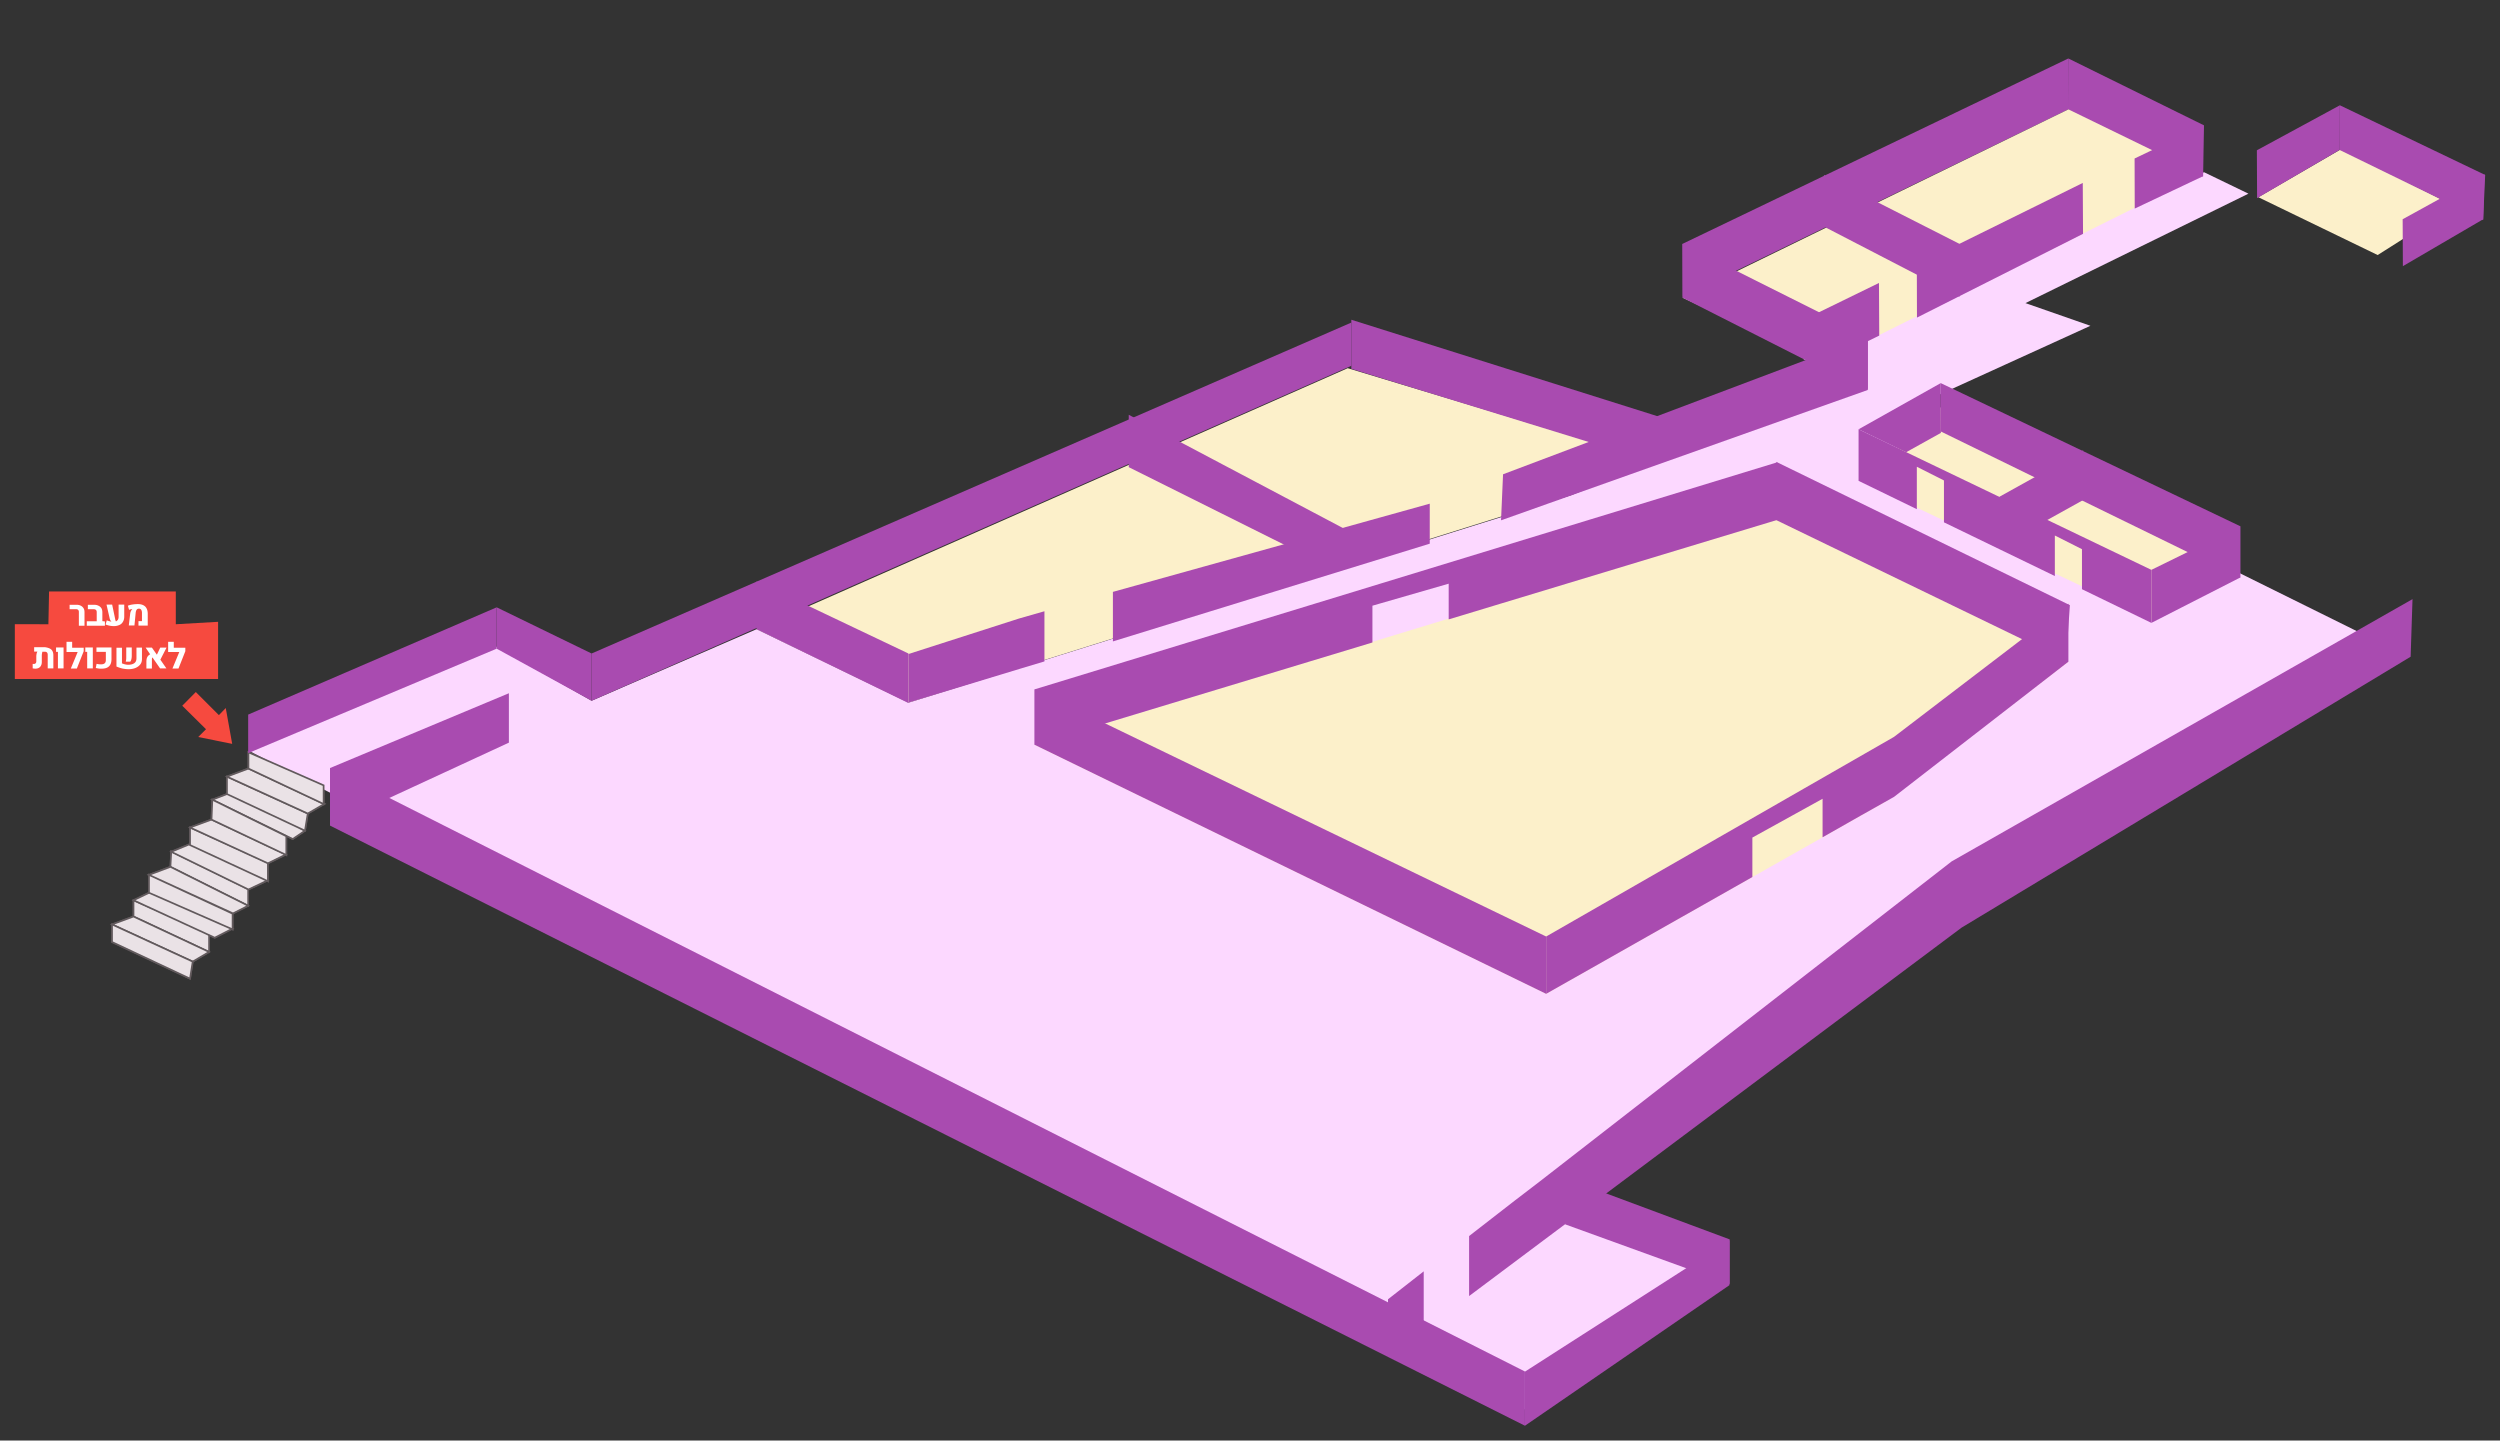 <svg width="1686" height="971.519" viewBox="0 0 1686 971.519" fill="none" xmlns="http://www.w3.org/2000/svg">
    <rect x="0" y="0" width="1686" height="971.519" fill="#333333" stroke="none"/>
    <path d="m1523 133 80.5 39 52-33-76.5-38.5z" fill="#fcf0ca"/>
    <path d="M218.244 542.123v-12.495l-50.704-22.274v10.956l-14.487 5.433v11.77l-9.869 3.803 54.235 26.529 8.239-5.614 1.902-11.589 11.046-6.429zm-117.707 59.936-10.503 5.07v10.956l-14.487 5.342v11.861l52.605 24.718 1.811-11.499 11.046-6.519v-11.409l3.803 1.811 11.498-5.885.544.272v-10.594l-56.408-26.166v12.042z" fill="#eae2e6" stroke="#61595c" stroke-width="1.154" stroke-miterlimit="10"/>
    <path d="M128.153 558.058v11.227l-12.405 4.98-.271-.091-.543 10.413-14.487 5.432 56.679 25.986 10.231-5.161v-11.046l.182.09 12.494-5.976.634.363v-12.043l11.952-5.885.452.272v-12.676l-49.888-24.628-.544 13.401zm12.855 71.351v12.585l-50.975-23.903v-10.955z" fill="#eae2e6" stroke="#61595c" stroke-width="1.154" stroke-miterlimit="10"/>
    <path d="m205.66 560.234-8.24 5.614-54.234-26.529 14.486-5.614z" fill="#eae2e6" stroke="#61595c" stroke-width="1.154" stroke-miterlimit="10"/>
    <path d="m207.563 548.644-1.902 11.59-52.605-24.718v-11.771z" fill="#eae2e6" stroke="#61595c" stroke-width="1.154" stroke-miterlimit="10"/>
    <path d="m218.608 542.22-11.046 6.428-54.507-24.899 14.487-5.433zm-61.755 84.018-12.042 6.156-54.778-25.261 15.03-7.243zm10.507-26.621v11.227l-52.423-26.257.543-10.412zm-26.349 42.374-11.046 6.519-54.416-25.08 14.487-5.342z" fill="#eae2e6" stroke="#61595c" stroke-width="1.154" stroke-miterlimit="10"/>
    <path d="m180.487 593.734-12.948 6.157-52.061-25.443 14.486-5.975z" fill="#eae2e6" stroke="#61595c" stroke-width="1.154" stroke-miterlimit="10"/>
    <path d="M180.671 581.873v12.404l-52.514-24.355v-11.861z" fill="#eae2e6" stroke="#61595c" stroke-width="1.154" stroke-miterlimit="10"/>
    <path d="m192.804 576.26-12.133 5.975-52.514-24.174 14.486-5.342z" fill="#eae2e6" stroke="#61595c" stroke-width="1.154" stroke-miterlimit="10"/>
    <path d="M193.075 563.948v12.676l-50.432-23.903.543-13.401zm-36.214 52.243v10.594l-56.408-24.718v-12.043zm10.502-5.346-10.231 5.161-56.68-25.986 14.487-5.432zm-37.398 37.674-1.811 11.498L75.549 635.3v-11.862z" fill="#eae2e6" stroke="#61595c" stroke-width="1.154" stroke-miterlimit="10"/>
    <path d="m1284.83 276.662 124.95-56.951-43.82-15.302 150.39-73.791-29.97-14.487-270.36 125.944z" fill="#fcd8ff"/>
    <path d="m1134.81 200.063 260.12-126.306-.09-34.316-260.22 125.039Zm387.37-66.44L1578 101V71l-55.97 30.354zm98.32 45.877 54.17-31.646.86-30.378-55.18 30.378zm-134.75-60.381.63-34.588-91.45-45.09V75.75z" fill="#a94bb0"/>
    <path d="M1674.63 148.382 1676 118l-98-47v30.217z" fill="#a94bb0"/>
    <path d="m1134.71 200.786 95.34 43.732 254.88-126.94-90-43.822z" fill="#fcf0ca"/>
    <path d="M1321.5 200.152v-35.674l-91.44-46.448v34.768zm-61.84 64.013v-37.122l-124.95-62.564v36.307z" fill="#a94bb0"/>
    <path d="m1225.34 246.875 42.02-20.553-.18-35.493-41.93 20.463zm214.32-106.211 46.09-21.82-.09-34.044-46.09 22.092zm-146.86 73.52 112-56.498-.18-34.316-111.91 55.231z" fill="#a94bb0"/>
    <path d="m612.739 473.858 511.381-160.622-215.218-64.919-398.657 176.014Z" fill="#fcf0ca"/>
    <path d="M906.455 356.519v30.965l-145.23-72.433v-35.312zm226.445-71.074v26.529l-3.17 1.267-4.07 1.539-214.314-66.005v-33.138z" fill="#a94bb0"/>
    <path d="M330.433 608.943 1028.6 950.649l134.1-90.18-110.74-46.176 297.34-218.75 273.35-153.469-363.62-179.998-163.33 57.494-36.13 14.397-446.826 139.887-102.494-49.526-111.276 48.259-64.738-36.76-166.326 70.532 75.874 39.205-20.643 9.778z" fill="#fcd8ff"/>
    <path d="M218.245 529.632v12.585l-50.703-23.903v-10.956z" fill="#eae2e6" stroke="#61595c" stroke-width="1.154" stroke-miterlimit="10"/>
    <path d="m1272.34 540.226-229.61 130.018-344.97-167.955 501.15-152.745 196.02 96.699Z" fill="#fcf0ca"/>
    <path d="M911.347 217.536v29.155L398.969 472.593v-31.87zm142.783 576.482 1.45 31.689 110.92 40.201v-30.06z" fill="#a94bb0"/>
    <path d="m1166.32 866.722-137.9 94.797v-36.488l137.9-88.46zm31.69-515.909 195.39 94.616 2.53-37.303-197.92-96.608zM697.76 502.29l344.97 167.956v-38.661L697.76 464.896Z" fill="#a94bb0"/>
    <path d="M1255.66 324.741 1451.5 418l54-30.5-195.5-114z" fill="#fcf0ca"/>
    <path d="m222.595 556.796 805.825 404.723V924.94L222.595 517.953ZM1308.83 290.964l202 98.691v-34.768l-202-96.518zM398.971 440.726v31.87l-64.013-35.13v-27.887z" fill="#a94bb0"/>
    <path d="M1510.82 354.891v34.587l-59.93 30.603v-35.764zm-201.9-62.932-23.45 13.038-32.05-15.482 55.41-31.147zm-973.961 117.62v27.887l-167.594 70.442v-25.986z" fill="#a94bb0"/>
    <path d="m147.626 482.282-15.573-15.573-9.145 9.235 16.026 15.845-5.251 5.252 22.907 4.617-4.346-24.174z" fill="#f64a3f"/>
    <path d="m510.245 424.334 102.404 49.798v-33.41l-102.404-48.711Z" fill="#a94bb0"/>
    <path d="m704.459 412.201-17.384 4.98-74.426 23.903v32.776l75.15-22.817 16.57-4.98v-33.862zm46.086 20.372 213.68-65.915v-26.982l-213.68 59.487zm509.115-205.531-246 92.806-1.36 31.056 247.36-87.917zm56.6 353.841-278.15 216.124-16.56 12.676-30.789 23.903v40.472l47.899-35.855 284.21-212.593 302.86-182.714 1.27-38.842zM936.071 876.23v38.843l24.084-18.108v-39.568zM343.197 467.521v33.319l-120.602 55.774v-38.662Z" fill="#a94bb0"/>
    <path d="m32.636 420.983.452-22.092h85.472v22.092l28.521-1.63v38.571H10v-36.941z" fill="#f64a3f"/>
    <path d="m1277.32 496.952-234.6 134.636v38.661l139.08-78.771v-26.62l47.35-26.166v25.985l25.35-14.396 22.82-12.857 117.61-91.176v-39.114zm-579.56-32.057v37.394l227.804-68.993v-24.809l51.428-14.849v24.084l221.558-67.091v-38.843z" fill="#a94bb0"/>
    <path d="M53.187 412.655c0-.634-.181-1.086-.543-1.358-.362-.362-.815-.453-1.449-.453H46.94v-2.988h4.527c1.177 0 2.173.181 2.988.634.815.362 1.448.996 1.901 1.721.453.724.634 1.629.634 2.716v9.054h-3.803zm17.565 6.429v2.897H58.529v-2.988h6.7v-6.157c0-1.358-.724-1.992-2.173-1.992h-3.803v-2.988h4.074c1.178 0 2.174.181 3.079.634.815.362 1.54.996 1.992 1.721.453.814.634 1.72.634 2.806v5.886zM83.79 407.76v8.058c0 1.358-.271 2.535-.905 3.531-.543.996-1.358 1.72-2.445 2.173a9.222 9.222 0 0 1-3.621.725c-1.902 0-3.803-.363-5.614-1.087l.815-2.807c1.087.453 2.173.724 3.169.906-.272-.272-.543-.544-.724-.906-.182-.362-.363-.724-.453-1.086l-2.173-9.507h3.803l2.082 9.959c.09.544.272.996.453 1.359a3.384 3.384 0 0 0 1.358-1.178 3.929 3.929 0 0 0 .453-1.901v-8.239zm3.983 6.339c.09-.634.181-1.268.453-1.811.271-.544.543-.996.815-1.358l.18-.182v-.09c-.27.09-.633.181-1.086.272-.452.09-.815.271-1.086.362l-.815-2.807c.905-.362 1.992-.634 3.169-.815 1.267-.181 2.354-.272 3.531-.272 2.173 0 3.803.544 4.98 1.63 1.086 1.087 1.72 2.716 1.72 4.889v7.968h-6.247v-2.988h2.354v-5.523c0-.905-.181-1.63-.543-2.173-.363-.543-.906-.724-1.54-.724-1.267 0-1.992.996-2.173 2.988l-.815 8.33h-3.802zm-53.238 23.899c.996.906 1.449 2.264 1.449 3.984v8.783H32.18v-9.145c0-1.358-.634-2.083-1.81-2.083h-1.812c-.09.453-.18.906-.271 1.449-.09.543-.09.996-.09 1.449v3.984c0 .996-.182 1.81-.544 2.444-.362.725-.815 1.177-1.449 1.539-.634.363-1.448.544-2.354.544-.543 0-1.177-.091-1.81-.181v-2.988h.724c1.086 0 1.72-.634 1.72-1.811v-3.35c0-.543.09-1.087.181-1.63.09-.634.362-1.086.543-1.539h-2.173v-2.988h7.244c1.901.272 3.26.724 4.255 1.539zm4.439 1.632h-1.177v-2.988h5.07v14.124h-3.802V439.63Zm17.474-.453-4.618 11.68h-4.074l4.617-11.137h-7.515v-6.881h3.803v3.984h7.787zm2.258.453h-1.177v-2.988h5.07v14.124h-3.803V439.63Zm5.89 10.865.543-2.807c1.177.271 2.173.362 2.988.362 1.086 0 1.992-.272 2.444-.724.544-.453.815-1.177.815-2.173v-5.523h-6.338v-2.988H75.19v7.786c0 2.264-.543 3.894-1.72 4.98-1.177 1.087-2.807 1.539-4.89 1.539-1.086.091-2.444-.09-3.983-.452zm17.564-3.169a12.26 12.26 0 0 0 2.172.724c.815.181 1.449.272 2.173.272 1.72 0 3.079-.363 4.075-1.087s1.448-1.811 1.448-3.259v-7.244h3.713v7.606c0 1.539-.363 2.807-1.177 3.803-.815.995-1.902 1.81-3.26 2.354-1.358.543-2.897.814-4.618.814-1.358 0-2.716-.181-4.165-.452a25.738 25.738 0 0 1-3.983-1.358v-12.676h3.712v10.503zm2.897-2.354c.09-.544.09-1.178.09-1.811v-6.519h3.712v5.704c0 .815-.09 1.539-.271 2.263-.181.725-.453 1.268-.725 1.63h-3.078c.09-.271.181-.724.272-1.267zm23.088-.086 4.075 5.885h-4.256l-5.16-7.424a2.262 2.262 0 0 0-.363 1.177v6.338H98.73v-4.618c0-1.267.181-2.354.634-3.169s1.086-1.358 1.901-1.811l-3.078-4.527h4.255l3.35 4.799 2.264-4.799h4.255zm16.843-5.71-4.617 11.68h-4.075l4.618-11.137h-7.515v-6.881h3.803v3.984h7.786z" fill="#fff"/>
    <path d="M1404.89 303.641v33.591l-56.41 31.327v-33.591z" fill="#a94bb0"/>
    <path d="M1253.42 289.517v34.768l39.29 19.104v-28.611l18.29 9.235v28.249l74.79 36.217v-27.343l18.29 9.235v26.981l46.81 22.726v-35.764z" fill="#a94bb0"/>
</svg>
